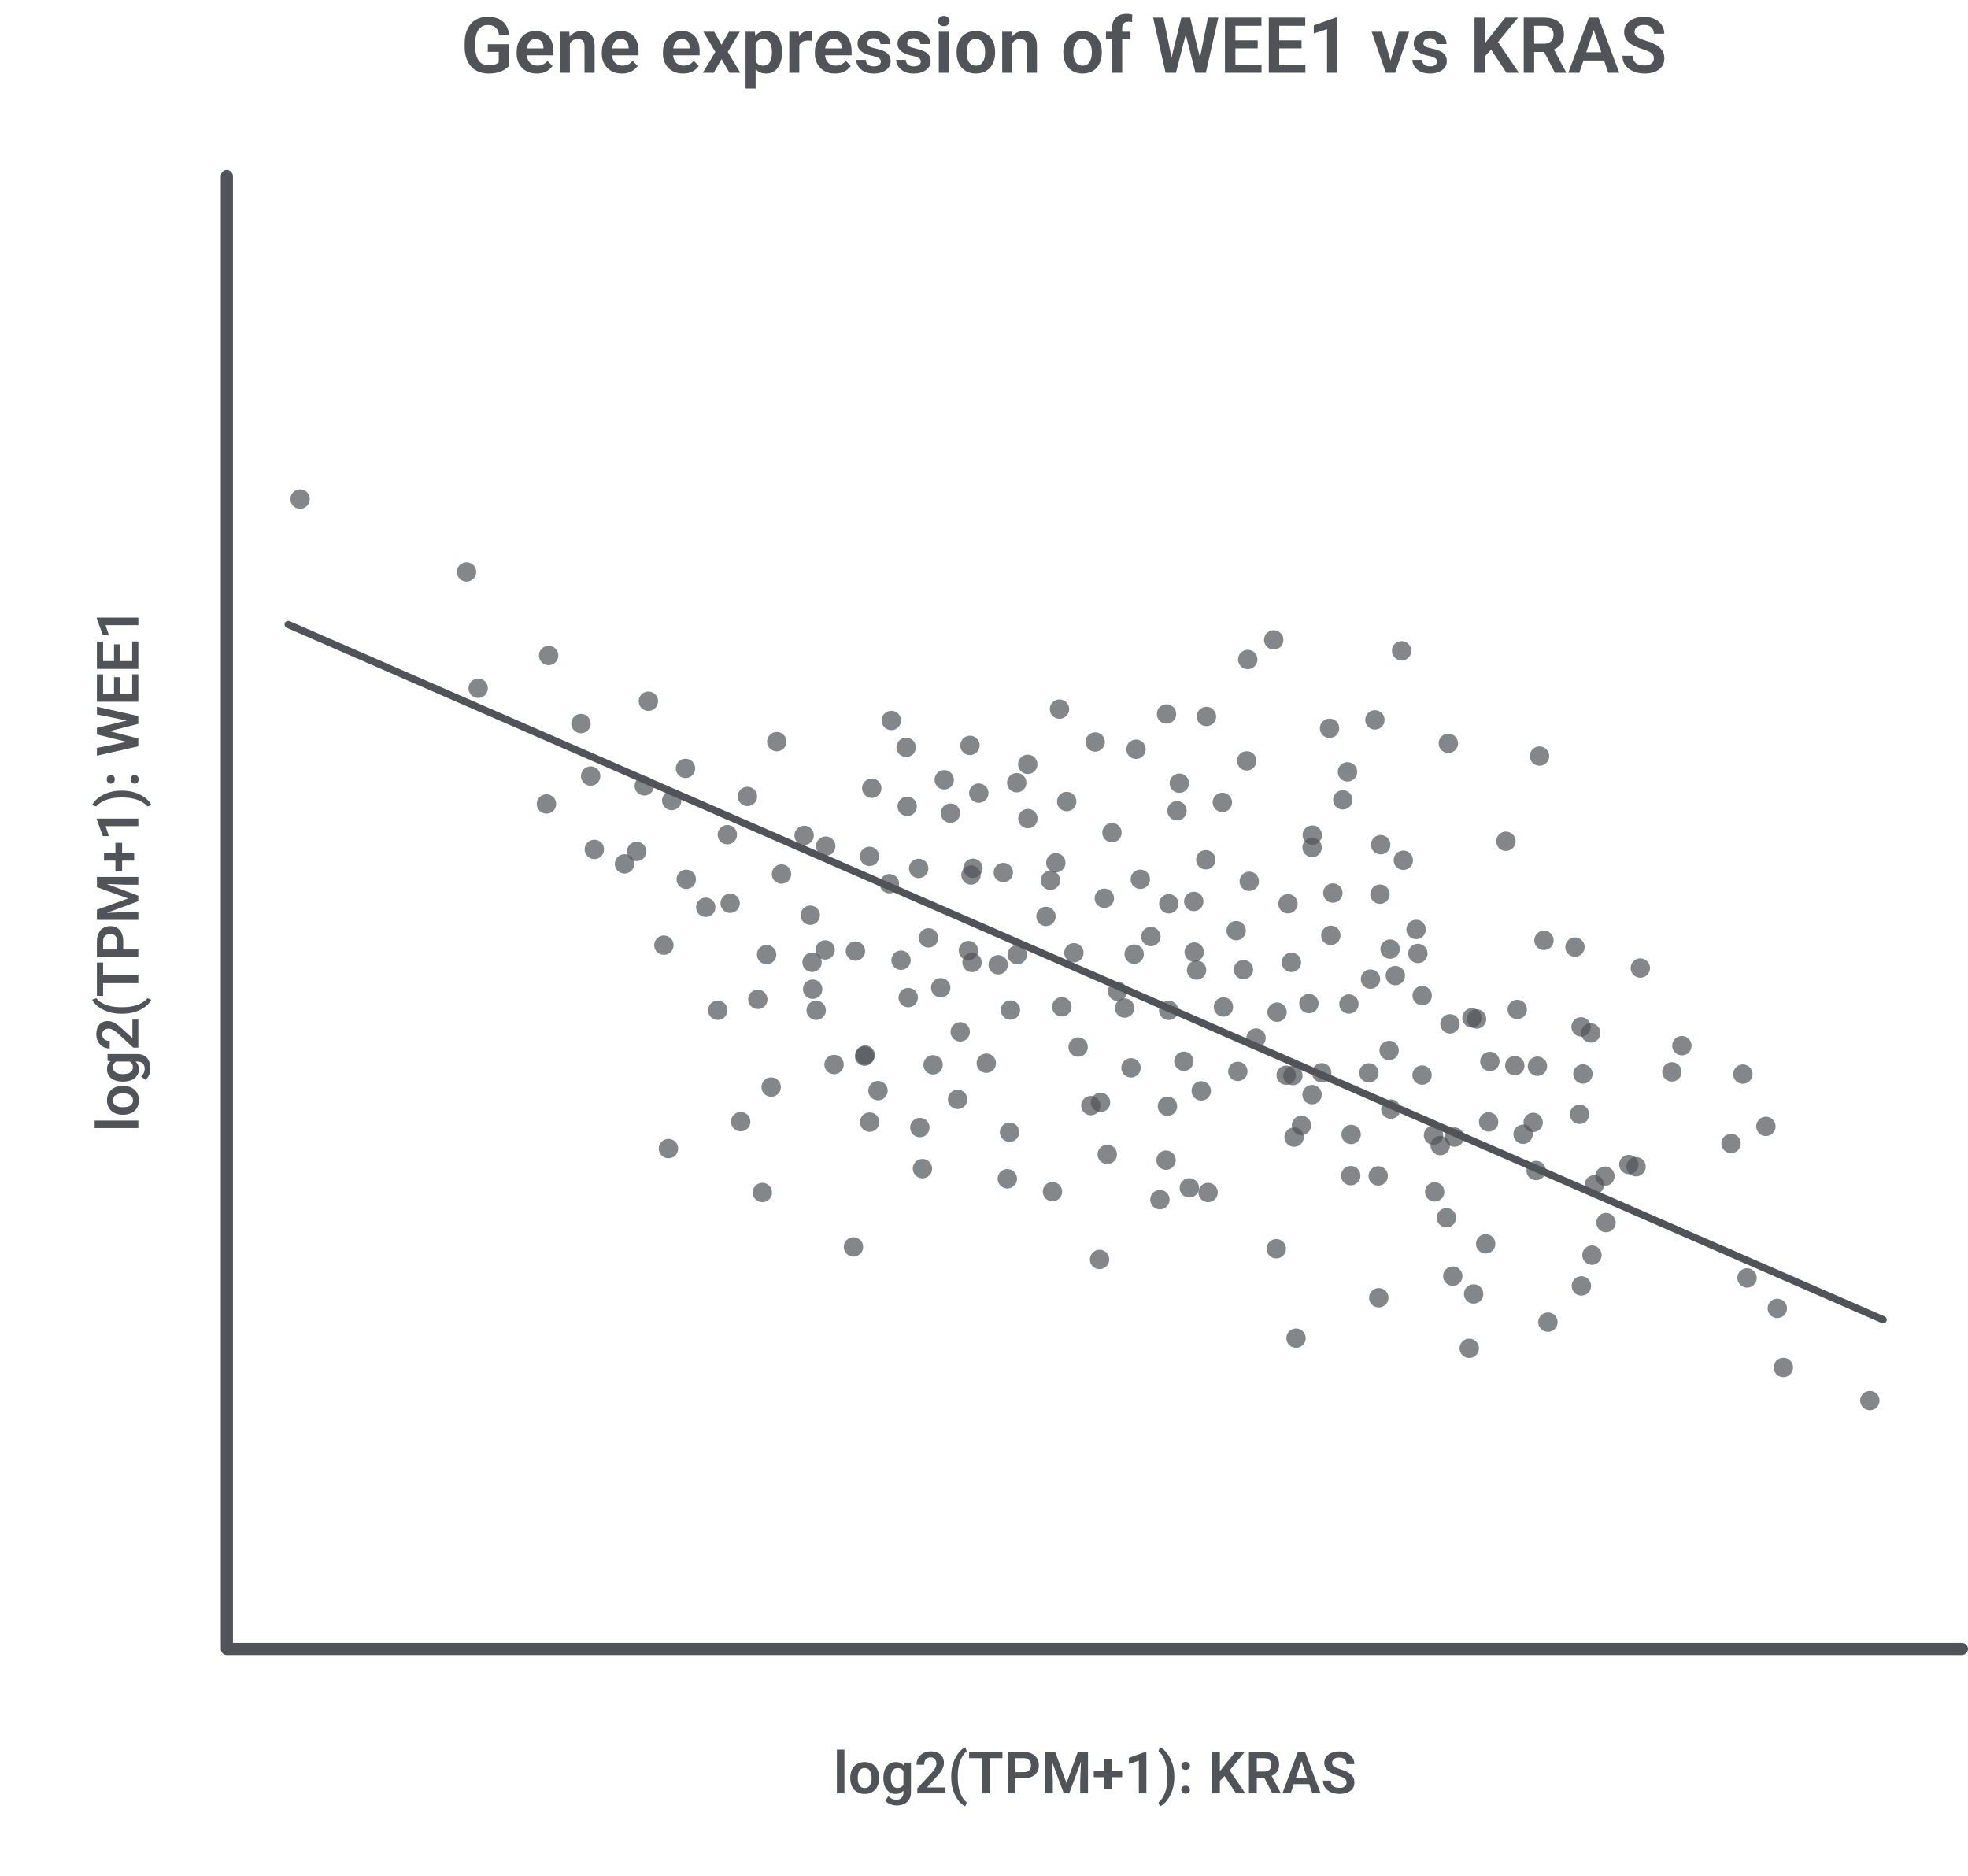 <svg width="811" height="773" viewBox="0 0 811 773" fill="none" xmlns="http://www.w3.org/2000/svg">
<rect x="91" y="70" width="5" height="611" rx="2.5" fill="#505459"/>
<rect x="811" y="677" width="5" height="720" rx="2.5" transform="rotate(90 811 677)" fill="#505459"/>
<path d="M39 461.746L57 461.746L57 464.852L39 464.852L39 461.746ZM50.789 459.344L50.543 459.344C49.613 459.344 48.758 459.211 47.977 458.945C47.188 458.68 46.504 458.293 45.926 457.785C45.348 457.277 44.898 456.656 44.578 455.922C44.25 455.187 44.086 454.352 44.086 453.414C44.086 452.461 44.25 451.617 44.578 450.883C44.898 450.141 45.348 449.516 45.926 449.008C46.504 448.5 47.188 448.113 47.977 447.848C48.758 447.582 49.613 447.449 50.543 447.449L50.789 447.449C51.711 447.449 52.566 447.582 53.355 447.848C54.137 448.113 54.82 448.5 55.406 449.008C55.984 449.516 56.434 450.137 56.754 450.871C57.074 451.605 57.234 452.445 57.234 453.391C57.234 454.328 57.074 455.168 56.754 455.91C56.434 456.652 55.984 457.277 55.406 457.785C54.82 458.293 54.137 458.68 53.355 458.945C52.566 459.211 51.711 459.344 50.789 459.344ZM50.543 456.25L50.789 456.25C51.344 456.25 51.863 456.195 52.348 456.086C52.832 455.977 53.258 455.809 53.625 455.582C53.992 455.355 54.281 455.062 54.492 454.703C54.695 454.336 54.797 453.898 54.797 453.391C54.797 452.891 54.695 452.461 54.492 452.102C54.281 451.742 53.992 451.449 53.625 451.223C53.258 450.988 52.832 450.816 52.348 450.707C51.863 450.598 51.344 450.543 50.789 450.543L50.543 450.543C49.996 450.543 49.484 450.598 49.008 450.707C48.523 450.816 48.098 450.988 47.73 451.223C47.355 451.449 47.062 451.746 46.852 452.113C46.633 452.473 46.523 452.906 46.523 453.414C46.523 453.914 46.633 454.344 46.852 454.703C47.062 455.062 47.355 455.355 47.73 455.582C48.098 455.809 48.523 455.977 49.008 456.086C49.484 456.195 49.996 456.25 50.543 456.25ZM44.32 437.137L44.32 434.324L56.613 434.324C57.762 434.324 58.734 434.574 59.531 435.074C60.336 435.566 60.945 436.258 61.359 437.148C61.781 438.039 61.992 439.074 61.992 440.254C61.992 440.762 61.922 441.312 61.781 441.906C61.641 442.492 61.418 443.059 61.113 443.605C60.816 444.145 60.43 444.594 59.953 444.953L58.125 443.559C58.617 443.137 58.988 442.66 59.238 442.129C59.496 441.598 59.625 441.023 59.625 440.406C59.625 439.781 59.508 439.25 59.273 438.812C59.047 438.367 58.711 438.027 58.266 437.793C57.828 437.551 57.289 437.43 56.648 437.43L47.215 437.43L44.32 437.137ZM50.812 445.703L50.566 445.703C49.598 445.703 48.719 445.586 47.93 445.352C47.133 445.117 46.449 444.781 45.879 444.344C45.309 443.898 44.867 443.363 44.555 442.738C44.242 442.105 44.086 441.395 44.086 440.605C44.086 439.77 44.238 439.066 44.543 438.496C44.848 437.918 45.281 437.441 45.844 437.066C46.406 436.684 47.074 436.387 47.848 436.176C48.613 435.957 49.457 435.789 50.379 435.672L51.047 435.672C51.945 435.781 52.77 435.957 53.52 436.199C54.27 436.434 54.926 436.746 55.488 437.137C56.043 437.527 56.473 438.012 56.777 438.59C57.082 439.168 57.234 439.848 57.234 440.629C57.234 441.41 57.074 442.113 56.754 442.738C56.434 443.363 55.984 443.898 55.406 444.344C54.828 444.781 54.148 445.117 53.367 445.352C52.586 445.586 51.734 445.703 50.812 445.703ZM50.566 442.609L50.812 442.609C51.359 442.609 51.871 442.555 52.348 442.445C52.824 442.336 53.246 442.168 53.613 441.941C53.973 441.715 54.254 441.43 54.457 441.086C54.66 440.742 54.762 440.332 54.762 439.855C54.762 439.215 54.629 438.691 54.363 438.285C54.09 437.871 53.719 437.559 53.25 437.348C52.773 437.129 52.238 436.988 51.645 436.926L49.805 436.926C49.336 436.965 48.902 437.051 48.504 437.184C48.105 437.309 47.762 437.484 47.473 437.711C47.184 437.937 46.957 438.227 46.793 438.578C46.629 438.93 46.547 439.348 46.547 439.832C46.547 440.301 46.652 440.711 46.863 441.062C47.066 441.414 47.352 441.703 47.719 441.93C48.086 442.156 48.512 442.328 48.996 442.445C49.48 442.555 50.004 442.609 50.566 442.609ZM54.562 420.145L57 420.145L57 431.699L54.914 431.699L48.926 426.156C48.27 425.578 47.699 425.121 47.215 424.785C46.73 424.449 46.293 424.211 45.902 424.07C45.504 423.922 45.125 423.848 44.766 423.848C44.242 423.848 43.785 423.941 43.395 424.129C42.996 424.316 42.688 424.59 42.469 424.949C42.25 425.301 42.141 425.734 42.141 426.25C42.141 426.82 42.273 427.309 42.539 427.715C42.797 428.113 43.156 428.418 43.617 428.629C44.078 428.832 44.605 428.934 45.199 428.934L45.199 432.039C44.191 432.039 43.273 431.805 42.445 431.336C41.609 430.867 40.941 430.195 40.441 429.32C39.941 428.445 39.691 427.406 39.691 426.203C39.691 425.031 39.887 424.039 40.277 423.227C40.66 422.414 41.207 421.797 41.918 421.375C42.629 420.953 43.477 420.742 44.461 420.742C45.008 420.742 45.547 420.832 46.078 421.012C46.609 421.191 47.137 421.445 47.66 421.773C48.176 422.094 48.699 422.477 49.23 422.922C49.762 423.367 50.305 423.863 50.859 424.41L54.562 427.738L54.562 420.145ZM50.285 417.73L50.062 417.73C48.406 417.73 46.902 417.555 45.551 417.203C44.191 416.844 43 416.375 41.977 415.797C40.953 415.219 40.105 414.594 39.434 413.922C38.754 413.242 38.266 412.582 37.969 411.941L39.668 411.332C40.004 411.777 40.465 412.223 41.051 412.668C41.629 413.105 42.344 413.504 43.195 413.863C44.047 414.223 45.039 414.512 46.172 414.73C47.305 414.941 48.594 415.047 50.039 415.047L50.309 415.047C51.754 415.047 53.047 414.941 54.188 414.73C55.32 414.512 56.312 414.223 57.164 413.863C58.016 413.504 58.738 413.105 59.332 412.668C59.926 412.223 60.395 411.777 60.738 411.332L62.391 411.941C62.086 412.582 61.598 413.242 60.926 413.922C60.254 414.594 59.406 415.219 58.383 415.797C57.359 416.375 56.172 416.844 54.82 417.203C53.461 417.555 51.949 417.73 50.285 417.73ZM39.938 401.922L57 401.922L57 405.133L39.938 405.133L39.938 401.922ZM39.938 396.625L42.48 396.625L42.48 410.371L39.938 410.371L39.938 396.625ZM50.777 387.918L50.777 392.312L48.246 392.312L48.246 387.918C48.246 387.199 48.129 386.617 47.895 386.172C47.652 385.719 47.324 385.387 46.91 385.176C46.488 384.965 46.008 384.859 45.469 384.859C44.945 384.859 44.457 384.965 44.004 385.176C43.551 385.387 43.184 385.719 42.902 386.172C42.621 386.617 42.48 387.199 42.48 387.918L42.48 391.258L57 391.258L57 394.48L39.938 394.48L39.938 387.918C39.938 386.59 40.176 385.457 40.652 384.52C41.121 383.574 41.773 382.855 42.609 382.363C43.438 381.863 44.383 381.613 45.445 381.613C46.547 381.613 47.496 381.863 48.293 382.363C49.09 382.855 49.703 383.574 50.133 384.52C50.562 385.457 50.777 386.59 50.777 387.918ZM39.938 377.676L39.938 374.887L52.781 370.223L39.938 365.57L39.938 362.77L57 369.109L57 371.348L39.938 377.676ZM39.938 379.082L39.938 376.352L51.738 375.859L57 375.859L57 379.082L39.938 379.082ZM39.938 364.105L39.938 361.363L57 361.363L57 364.586L51.738 364.586L39.938 364.105ZM47.566 347.301L50.32 347.301L50.32 358.996L47.566 358.996L47.566 347.301ZM42.867 351.66L55.289 351.66L55.289 354.625L42.867 354.625L42.867 351.66ZM39.891 337.316L57 337.316L57 340.422L43.512 340.422L44.871 344.535L42.363 344.535L39.891 337.668L39.891 337.316ZM50.062 325.797L50.285 325.797C51.91 325.797 53.398 325.98 54.75 326.348C56.102 326.707 57.293 327.184 58.324 327.777C59.355 328.363 60.215 329.004 60.902 329.699C61.59 330.387 62.086 331.062 62.391 331.727L60.738 332.336C60.402 331.891 59.941 331.449 59.355 331.012C58.77 330.574 58.047 330.176 57.188 329.816C56.328 329.449 55.328 329.16 54.188 328.949C53.047 328.73 51.754 328.621 50.309 328.621L50.039 328.621C48.594 328.621 47.301 328.734 46.16 328.961C45.02 329.18 44.023 329.473 43.172 329.84C42.312 330.207 41.59 330.609 41.004 331.047C40.41 331.484 39.949 331.914 39.621 332.336L37.969 331.727C38.266 331.062 38.762 330.387 39.457 329.699C40.145 329.004 41.008 328.363 42.047 327.777C43.078 327.184 44.27 326.707 45.621 326.348C46.965 325.98 48.445 325.797 50.062 325.797ZM55.488 322.926C55.02 322.926 54.625 322.766 54.305 322.445C53.984 322.125 53.824 321.691 53.824 321.145C53.824 320.598 53.984 320.164 54.305 319.844C54.625 319.523 55.02 319.363 55.488 319.363C55.949 319.363 56.34 319.523 56.66 319.844C56.973 320.164 57.129 320.598 57.129 321.145C57.129 321.691 56.973 322.125 56.66 322.445C56.34 322.766 55.949 322.926 55.488 322.926ZM45.656 322.914C45.188 322.914 44.793 322.754 44.473 322.434C44.152 322.113 43.992 321.68 43.992 321.133C43.992 320.586 44.152 320.152 44.473 319.832C44.793 319.512 45.188 319.352 45.656 319.352C46.117 319.352 46.508 319.512 46.828 319.832C47.141 320.152 47.297 320.586 47.297 321.133C47.297 321.68 47.141 322.113 46.828 322.434C46.508 322.754 46.117 322.914 45.656 322.914ZM53.73 306.051L39.938 302.652L39.938 300.812L42.844 300.695L57 304.328L57 306.273L53.73 306.051ZM39.938 308.195L53.684 305.406L57 305.406L57 307.527L39.938 311.395L39.938 308.195ZM53.625 297.168L39.938 294.426L39.938 291.215L57 295.082L57 297.203L53.625 297.168ZM39.938 299.934L53.777 296.535L57 296.336L57 298.281L42.832 301.902L39.938 301.762L39.938 299.934ZM54.469 277.867L57 277.867L57 286.937L54.469 286.937L54.469 277.867ZM39.938 285.953L57 285.953L57 289.176L39.938 289.176L39.938 285.953ZM46.98 279.051L49.453 279.051L49.453 286.937L46.98 286.937L46.98 279.051ZM39.938 277.902L42.48 277.902L42.48 286.937L39.938 286.937L39.938 277.902ZM54.469 264.32L57 264.32L57 273.391L54.469 273.391L54.469 264.32ZM39.938 272.406L57 272.406L57 275.629L39.938 275.629L39.938 272.406ZM46.98 265.504L49.453 265.504L49.453 273.391L46.98 273.391L46.98 265.504ZM39.938 264.355L42.48 264.355L42.48 273.391L39.938 273.391L39.938 264.355ZM39.891 254.512L57 254.512L57 257.617L43.512 257.617L44.871 261.73L42.363 261.73L39.891 254.863L39.891 254.512Z" fill="#505459"/>
<path d="M347.98 721V739H344.875V721H347.98ZM350.383 732.789V732.543C350.383 731.613 350.516 730.758 350.781 729.977C351.047 729.188 351.434 728.504 351.941 727.926C352.449 727.348 353.07 726.898 353.805 726.578C354.539 726.25 355.375 726.086 356.312 726.086C357.266 726.086 358.109 726.25 358.844 726.578C359.586 726.898 360.211 727.348 360.719 727.926C361.227 728.504 361.613 729.188 361.879 729.977C362.145 730.758 362.277 731.613 362.277 732.543V732.789C362.277 733.711 362.145 734.566 361.879 735.355C361.613 736.137 361.227 736.82 360.719 737.406C360.211 737.984 359.59 738.434 358.855 738.754C358.121 739.074 357.281 739.234 356.336 739.234C355.398 739.234 354.559 739.074 353.816 738.754C353.074 738.434 352.449 737.984 351.941 737.406C351.434 736.82 351.047 736.137 350.781 735.355C350.516 734.566 350.383 733.711 350.383 732.789ZM353.477 732.543V732.789C353.477 733.344 353.531 733.863 353.641 734.348C353.75 734.832 353.918 735.258 354.145 735.625C354.371 735.992 354.664 736.281 355.023 736.492C355.391 736.695 355.828 736.797 356.336 736.797C356.836 736.797 357.266 736.695 357.625 736.492C357.984 736.281 358.277 735.992 358.504 735.625C358.738 735.258 358.91 734.832 359.02 734.348C359.129 733.863 359.184 733.344 359.184 732.789V732.543C359.184 731.996 359.129 731.484 359.02 731.008C358.91 730.523 358.738 730.098 358.504 729.73C358.277 729.355 357.98 729.062 357.613 728.852C357.254 728.633 356.82 728.523 356.312 728.523C355.812 728.523 355.383 728.633 355.023 728.852C354.664 729.062 354.371 729.355 354.145 729.73C353.918 730.098 353.75 730.523 353.641 731.008C353.531 731.484 353.477 731.996 353.477 732.543ZM372.59 726.32H375.402V738.613C375.402 739.762 375.152 740.734 374.652 741.531C374.16 742.336 373.469 742.945 372.578 743.359C371.688 743.781 370.652 743.992 369.473 743.992C368.965 743.992 368.414 743.922 367.82 743.781C367.234 743.641 366.668 743.418 366.121 743.113C365.582 742.816 365.133 742.43 364.773 741.953L366.168 740.125C366.59 740.617 367.066 740.988 367.598 741.238C368.129 741.496 368.703 741.625 369.32 741.625C369.945 741.625 370.477 741.508 370.914 741.273C371.359 741.047 371.699 740.711 371.934 740.266C372.176 739.828 372.297 739.289 372.297 738.648V729.215L372.59 726.32ZM364.023 732.812V732.566C364.023 731.598 364.141 730.719 364.375 729.93C364.609 729.133 364.945 728.449 365.383 727.879C365.828 727.309 366.363 726.867 366.988 726.555C367.621 726.242 368.332 726.086 369.121 726.086C369.957 726.086 370.66 726.238 371.23 726.543C371.809 726.848 372.285 727.281 372.66 727.844C373.043 728.406 373.34 729.074 373.551 729.848C373.77 730.613 373.938 731.457 374.055 732.379V733.047C373.945 733.945 373.77 734.77 373.527 735.52C373.293 736.27 372.98 736.926 372.59 737.488C372.199 738.043 371.715 738.473 371.137 738.777C370.559 739.082 369.879 739.234 369.098 739.234C368.316 739.234 367.613 739.074 366.988 738.754C366.363 738.434 365.828 737.984 365.383 737.406C364.945 736.828 364.609 736.148 364.375 735.367C364.141 734.586 364.023 733.734 364.023 732.812ZM367.117 732.566V732.812C367.117 733.359 367.172 733.871 367.281 734.348C367.391 734.824 367.559 735.246 367.785 735.613C368.012 735.973 368.297 736.254 368.641 736.457C368.984 736.66 369.395 736.762 369.871 736.762C370.512 736.762 371.035 736.629 371.441 736.363C371.855 736.09 372.168 735.719 372.379 735.25C372.598 734.773 372.738 734.238 372.801 733.645V731.805C372.762 731.336 372.676 730.902 372.543 730.504C372.418 730.105 372.242 729.762 372.016 729.473C371.789 729.184 371.5 728.957 371.148 728.793C370.797 728.629 370.379 728.547 369.895 728.547C369.426 728.547 369.016 728.652 368.664 728.863C368.312 729.066 368.023 729.352 367.797 729.719C367.57 730.086 367.398 730.512 367.281 730.996C367.172 731.48 367.117 732.004 367.117 732.566ZM389.582 736.562V739H378.027V736.914L383.57 730.926C384.148 730.27 384.605 729.699 384.941 729.215C385.277 728.73 385.516 728.293 385.656 727.902C385.805 727.504 385.879 727.125 385.879 726.766C385.879 726.242 385.785 725.785 385.598 725.395C385.41 724.996 385.137 724.688 384.777 724.469C384.426 724.25 383.992 724.141 383.477 724.141C382.906 724.141 382.418 724.273 382.012 724.539C381.613 724.797 381.309 725.156 381.098 725.617C380.895 726.078 380.793 726.605 380.793 727.199H377.688C377.688 726.191 377.922 725.273 378.391 724.445C378.859 723.609 379.531 722.941 380.406 722.441C381.281 721.941 382.32 721.691 383.523 721.691C384.695 721.691 385.688 721.887 386.5 722.277C387.312 722.66 387.93 723.207 388.352 723.918C388.773 724.629 388.984 725.477 388.984 726.461C388.984 727.008 388.895 727.547 388.715 728.078C388.535 728.609 388.281 729.137 387.953 729.66C387.633 730.176 387.25 730.699 386.805 731.23C386.359 731.762 385.863 732.305 385.316 732.859L381.988 736.562H389.582ZM391.996 732.285V732.062C391.996 730.406 392.172 728.902 392.523 727.551C392.883 726.191 393.352 725 393.93 723.977C394.508 722.953 395.133 722.105 395.805 721.434C396.484 720.754 397.145 720.266 397.785 719.969L398.395 721.668C397.949 722.004 397.504 722.465 397.059 723.051C396.621 723.629 396.223 724.344 395.863 725.195C395.504 726.047 395.215 727.039 394.996 728.172C394.785 729.305 394.68 730.594 394.68 732.039V732.309C394.68 733.754 394.785 735.047 394.996 736.188C395.215 737.32 395.504 738.312 395.863 739.164C396.223 740.016 396.621 740.738 397.059 741.332C397.504 741.926 397.949 742.395 398.395 742.738L397.785 744.391C397.145 744.086 396.484 743.598 395.805 742.926C395.133 742.254 394.508 741.406 393.93 740.383C393.352 739.359 392.883 738.172 392.523 736.82C392.172 735.461 391.996 733.949 391.996 732.285ZM407.805 721.938V739H404.594V721.938H407.805ZM413.102 721.938V724.48H399.355V721.938H413.102ZM421.809 732.777H417.414V730.246H421.809C422.527 730.246 423.109 730.129 423.555 729.895C424.008 729.652 424.34 729.324 424.551 728.91C424.762 728.488 424.867 728.008 424.867 727.469C424.867 726.945 424.762 726.457 424.551 726.004C424.34 725.551 424.008 725.184 423.555 724.902C423.109 724.621 422.527 724.48 421.809 724.48H418.469V739H415.246V721.938H421.809C423.137 721.938 424.27 722.176 425.207 722.652C426.152 723.121 426.871 723.773 427.363 724.609C427.863 725.438 428.113 726.383 428.113 727.445C428.113 728.547 427.863 729.496 427.363 730.293C426.871 731.09 426.152 731.703 425.207 732.133C424.27 732.562 423.137 732.777 421.809 732.777ZM432.051 721.938H434.84L439.504 734.781L444.156 721.938H446.957L440.617 739H438.379L432.051 721.938ZM430.645 721.938H433.375L433.867 733.738V739H430.645V721.938ZM445.621 721.938H448.363V739H445.141V733.738L445.621 721.938ZM462.426 729.566V732.32H450.73V729.566H462.426ZM458.066 724.867V737.289H455.102V724.867H458.066ZM472.41 721.891V739H469.305V725.512L465.191 726.871V724.363L472.059 721.891H472.41ZM483.93 732.062V732.285C483.93 733.91 483.746 735.398 483.379 736.75C483.02 738.102 482.543 739.293 481.949 740.324C481.363 741.355 480.723 742.215 480.027 742.902C479.34 743.59 478.664 744.086 478 744.391L477.391 742.738C477.836 742.402 478.277 741.941 478.715 741.355C479.152 740.77 479.551 740.047 479.91 739.188C480.277 738.328 480.566 737.328 480.777 736.188C480.996 735.047 481.105 733.754 481.105 732.309V732.039C481.105 730.594 480.992 729.301 480.766 728.16C480.547 727.02 480.254 726.023 479.887 725.172C479.52 724.312 479.117 723.59 478.68 723.004C478.242 722.41 477.812 721.949 477.391 721.621L478 719.969C478.664 720.266 479.34 720.762 480.027 721.457C480.723 722.145 481.363 723.008 481.949 724.047C482.543 725.078 483.02 726.27 483.379 727.621C483.746 728.965 483.93 730.445 483.93 732.062ZM486.801 737.488C486.801 737.02 486.961 736.625 487.281 736.305C487.602 735.984 488.035 735.824 488.582 735.824C489.129 735.824 489.562 735.984 489.883 736.305C490.203 736.625 490.363 737.02 490.363 737.488C490.363 737.949 490.203 738.34 489.883 738.66C489.562 738.973 489.129 739.129 488.582 739.129C488.035 739.129 487.602 738.973 487.281 738.66C486.961 738.34 486.801 737.949 486.801 737.488ZM486.812 727.656C486.812 727.188 486.973 726.793 487.293 726.473C487.613 726.152 488.047 725.992 488.594 725.992C489.141 725.992 489.574 726.152 489.895 726.473C490.215 726.793 490.375 727.188 490.375 727.656C490.375 728.117 490.215 728.508 489.895 728.828C489.574 729.141 489.141 729.297 488.594 729.297C488.047 729.297 487.613 729.141 487.293 728.828C486.973 728.508 486.812 728.117 486.812 727.656ZM502.703 721.938V739H499.48V721.938H502.703ZM512.945 721.938L506.102 730.258L502.188 734.441L501.613 731.312L504.332 727.785L508.996 721.938H512.945ZM509.359 739L504.051 731.008L506.359 728.922L513.191 739H509.359ZM514.691 721.938H520.891C522.188 721.938 523.301 722.133 524.23 722.523C525.16 722.914 525.875 723.492 526.375 724.258C526.875 725.023 527.125 725.965 527.125 727.082C527.125 727.965 526.969 728.73 526.656 729.379C526.344 730.027 525.902 730.57 525.332 731.008C524.77 731.445 524.105 731.789 523.34 732.039L522.332 732.555H516.859L516.836 730.012H520.926C521.59 730.012 522.141 729.895 522.578 729.66C523.016 729.426 523.344 729.102 523.562 728.688C523.789 728.273 523.902 727.801 523.902 727.27C523.902 726.699 523.793 726.207 523.574 725.793C523.355 725.371 523.023 725.047 522.578 724.82C522.133 724.594 521.57 724.48 520.891 724.48H517.914V739H514.691V721.938ZM524.324 739L520.375 731.359L523.785 731.348L527.781 738.836V739H524.324ZM536.734 724.527L531.871 739H528.461L534.836 721.938H537.016L536.734 724.527ZM540.801 739L535.914 724.527L535.621 721.938H537.812L544.223 739H540.801ZM540.578 732.66V735.203H531.426V732.66H540.578ZM554.91 734.57C554.91 734.242 554.859 733.949 554.758 733.691C554.664 733.426 554.488 733.188 554.23 732.977C553.98 732.758 553.625 732.547 553.164 732.344C552.711 732.133 552.125 731.914 551.406 731.688C550.609 731.438 549.867 731.156 549.18 730.844C548.492 730.531 547.887 730.168 547.363 729.754C546.848 729.34 546.445 728.863 546.156 728.324C545.867 727.777 545.723 727.145 545.723 726.426C545.723 725.723 545.871 725.082 546.168 724.504C546.473 723.926 546.902 723.43 547.457 723.016C548.012 722.594 548.664 722.27 549.414 722.043C550.172 721.816 551.008 721.703 551.922 721.703C553.188 721.703 554.281 721.934 555.203 722.395C556.133 722.855 556.852 723.48 557.359 724.27C557.867 725.059 558.121 725.945 558.121 726.93H554.91C554.91 726.398 554.797 725.93 554.57 725.523C554.352 725.117 554.016 724.797 553.562 724.562C553.117 724.328 552.555 724.211 551.875 724.211C551.219 724.211 550.672 724.309 550.234 724.504C549.805 724.699 549.48 724.965 549.262 725.301C549.051 725.637 548.945 726.012 548.945 726.426C548.945 726.738 549.02 727.02 549.168 727.27C549.316 727.512 549.539 727.742 549.836 727.961C550.133 728.172 550.5 728.371 550.938 728.559C551.383 728.738 551.898 728.918 552.484 729.098C553.422 729.379 554.242 729.691 554.945 730.035C555.656 730.379 556.246 730.77 556.715 731.207C557.191 731.645 557.547 732.137 557.781 732.684C558.023 733.23 558.145 733.852 558.145 734.547C558.145 735.281 558 735.938 557.711 736.516C557.422 737.094 557.008 737.586 556.469 737.992C555.93 738.398 555.281 738.707 554.523 738.918C553.773 739.129 552.934 739.234 552.004 739.234C551.176 739.234 550.355 739.125 549.543 738.906C548.738 738.68 548.008 738.344 547.352 737.898C546.695 737.445 546.172 736.875 545.781 736.188C545.391 735.492 545.195 734.68 545.195 733.75H548.43C548.43 734.289 548.516 734.75 548.688 735.133C548.867 735.508 549.117 735.816 549.438 736.059C549.766 736.293 550.148 736.465 550.586 736.574C551.023 736.684 551.496 736.738 552.004 736.738C552.66 736.738 553.199 736.648 553.621 736.469C554.051 736.281 554.371 736.023 554.582 735.695C554.801 735.367 554.91 734.992 554.91 734.57Z" fill="#505459"/>
<path d="M209.828 18.234V27.094C209.495 27.521 208.969 27.984 208.25 28.484C207.542 28.984 206.615 29.417 205.469 29.781C204.323 30.135 202.917 30.312 201.25 30.312C199.802 30.312 198.479 30.073 197.281 29.594C196.083 29.104 195.052 28.391 194.188 27.453C193.323 26.516 192.656 25.37 192.188 24.016C191.719 22.662 191.484 21.115 191.484 19.375V17.875C191.484 16.135 191.703 14.588 192.141 13.234C192.589 11.88 193.224 10.734 194.047 9.797C194.88 8.859 195.875 8.146 197.031 7.656C198.198 7.167 199.5 6.922 200.938 6.922C202.865 6.922 204.448 7.24 205.688 7.875C206.938 8.51 207.896 9.385 208.562 10.5C209.229 11.604 209.646 12.875 209.812 14.312H205.625C205.51 13.521 205.281 12.828 204.938 12.234C204.594 11.63 204.104 11.162 203.469 10.828C202.844 10.484 202.031 10.312 201.031 10.312C200.188 10.312 199.443 10.479 198.797 10.812C198.151 11.146 197.609 11.63 197.172 12.266C196.734 12.901 196.401 13.688 196.172 14.625C195.953 15.562 195.844 16.635 195.844 17.844V19.375C195.844 20.594 195.969 21.677 196.219 22.625C196.469 23.562 196.828 24.354 197.297 25C197.776 25.635 198.365 26.12 199.062 26.453C199.771 26.776 200.573 26.938 201.469 26.938C202.281 26.938 202.953 26.87 203.484 26.734C204.026 26.588 204.458 26.417 204.781 26.219C205.104 26.021 205.354 25.828 205.531 25.641V21.375H201.016V18.234H209.828ZM221.172 30.312C219.891 30.312 218.74 30.104 217.719 29.688C216.698 29.271 215.828 28.693 215.109 27.953C214.401 27.203 213.854 26.333 213.469 25.344C213.094 24.344 212.906 23.271 212.906 22.125V21.5C212.906 20.198 213.094 19.016 213.469 17.953C213.844 16.88 214.375 15.958 215.062 15.188C215.75 14.417 216.573 13.823 217.531 13.406C218.49 12.99 219.547 12.781 220.703 12.781C221.901 12.781 222.958 12.984 223.875 13.391C224.792 13.787 225.557 14.349 226.172 15.078C226.786 15.807 227.25 16.682 227.562 17.703C227.875 18.713 228.031 19.833 228.031 21.062V22.797L214.781 22.797V19.953L223.969 19.953V19.641C223.948 18.984 223.823 18.385 223.594 17.844C223.365 17.292 223.01 16.854 222.531 16.531C222.052 16.198 221.432 16.031 220.672 16.031C220.057 16.031 219.521 16.167 219.062 16.438C218.615 16.698 218.24 17.073 217.938 17.562C217.646 18.042 217.427 18.615 217.281 19.281C217.135 19.948 217.062 20.688 217.062 21.5V22.125C217.062 22.833 217.156 23.49 217.344 24.094C217.542 24.698 217.828 25.224 218.203 25.672C218.589 26.109 219.047 26.453 219.578 26.703C220.12 26.943 220.734 27.062 221.422 27.062C222.286 27.062 223.068 26.896 223.766 26.562C224.474 26.219 225.089 25.713 225.609 25.047L227.688 27.203C227.333 27.724 226.854 28.224 226.25 28.703C225.656 29.182 224.938 29.573 224.094 29.875C223.25 30.167 222.276 30.312 221.172 30.312ZM234.844 16.703V30H230.719V13.094H234.594L234.844 16.703ZM234.188 20.938H232.969C232.979 19.708 233.146 18.594 233.469 17.594C233.792 16.594 234.245 15.734 234.828 15.016C235.422 14.297 236.125 13.745 236.938 13.359C237.75 12.974 238.656 12.781 239.656 12.781C240.469 12.781 241.203 12.896 241.859 13.125C242.516 13.354 243.078 13.719 243.547 14.219C244.026 14.719 244.391 15.375 244.641 16.188C244.901 16.99 245.031 17.979 245.031 19.156V30L240.875 30V19.125C240.875 18.354 240.76 17.745 240.531 17.297C240.312 16.849 239.99 16.531 239.562 16.344C239.146 16.156 238.63 16.062 238.016 16.062C237.38 16.062 236.823 16.193 236.344 16.453C235.875 16.703 235.479 17.052 235.156 17.5C234.844 17.948 234.604 18.463 234.438 19.047C234.271 19.63 234.188 20.26 234.188 20.938ZM256.266 30.312C254.984 30.312 253.833 30.104 252.812 29.688C251.792 29.271 250.922 28.693 250.203 27.953C249.495 27.203 248.948 26.333 248.562 25.344C248.188 24.344 248 23.271 248 22.125V21.5C248 20.198 248.188 19.016 248.562 17.953C248.938 16.88 249.469 15.958 250.156 15.188C250.844 14.417 251.667 13.823 252.625 13.406C253.583 12.99 254.641 12.781 255.797 12.781C256.995 12.781 258.052 12.984 258.969 13.391C259.885 13.787 260.651 14.349 261.266 15.078C261.88 15.807 262.344 16.682 262.656 17.703C262.969 18.713 263.125 19.833 263.125 21.062V22.797H249.875V19.953H259.062V19.641C259.042 18.984 258.917 18.385 258.688 17.844C258.458 17.292 258.104 16.854 257.625 16.531C257.146 16.198 256.526 16.031 255.766 16.031C255.151 16.031 254.615 16.167 254.156 16.438C253.708 16.698 253.333 17.073 253.031 17.562C252.74 18.042 252.521 18.615 252.375 19.281C252.229 19.948 252.156 20.688 252.156 21.5V22.125C252.156 22.833 252.25 23.49 252.438 24.094C252.635 24.698 252.922 25.224 253.297 25.672C253.682 26.109 254.141 26.453 254.672 26.703C255.214 26.943 255.828 27.062 256.516 27.062C257.38 27.062 258.161 26.896 258.859 26.562C259.568 26.219 260.182 25.713 260.703 25.047L262.781 27.203C262.427 27.724 261.948 28.224 261.344 28.703C260.75 29.182 260.031 29.573 259.188 29.875C258.344 30.167 257.37 30.312 256.266 30.312ZM281.453 30.312C280.172 30.312 279.021 30.104 278 29.688C276.979 29.271 276.109 28.693 275.391 27.953C274.682 27.203 274.135 26.333 273.75 25.344C273.375 24.344 273.188 23.271 273.188 22.125V21.5C273.188 20.198 273.375 19.016 273.75 17.953C274.125 16.88 274.656 15.958 275.344 15.188C276.031 14.417 276.854 13.823 277.812 13.406C278.771 12.99 279.828 12.781 280.984 12.781C282.182 12.781 283.24 12.984 284.156 13.391C285.073 13.787 285.839 14.349 286.453 15.078C287.068 15.807 287.531 16.682 287.844 17.703C288.156 18.713 288.312 19.833 288.312 21.062V22.797H275.062V19.953H284.25V19.641C284.229 18.984 284.104 18.385 283.875 17.844C283.646 17.292 283.292 16.854 282.812 16.531C282.333 16.198 281.714 16.031 280.953 16.031C280.339 16.031 279.802 16.167 279.344 16.438C278.896 16.698 278.521 17.073 278.219 17.562C277.927 18.042 277.708 18.615 277.562 19.281C277.417 19.948 277.344 20.688 277.344 21.5V22.125C277.344 22.833 277.438 23.49 277.625 24.094C277.823 24.698 278.109 25.224 278.484 25.672C278.87 26.109 279.328 26.453 279.859 26.703C280.401 26.943 281.016 27.062 281.703 27.062C282.568 27.062 283.349 26.896 284.047 26.562C284.755 26.219 285.37 25.713 285.891 25.047L287.969 27.203C287.615 27.724 287.135 28.224 286.531 28.703C285.938 29.182 285.219 29.573 284.375 29.875C283.531 30.167 282.557 30.312 281.453 30.312ZM294.312 13.094L297.328 18.469L300.391 13.094H304.875L299.906 21.375L305.078 30H300.594L297.359 24.359L294.109 30H289.625L294.781 21.375L289.844 13.094L294.312 13.094ZM311.391 16.344V36.5H307.25V13.094H311.078L311.391 16.344ZM322.25 21.375V21.703C322.25 22.932 322.104 24.073 321.812 25.125C321.531 26.167 321.115 27.078 320.562 27.859C320.01 28.63 319.323 29.234 318.5 29.672C317.688 30.099 316.75 30.312 315.688 30.312C314.646 30.312 313.74 30.115 312.969 29.719C312.198 29.312 311.547 28.74 311.016 28C310.484 27.26 310.057 26.401 309.734 25.422C309.422 24.432 309.188 23.354 309.031 22.188V21.141C309.188 19.901 309.422 18.776 309.734 17.766C310.057 16.745 310.484 15.865 311.016 15.125C311.547 14.375 312.193 13.797 312.953 13.391C313.724 12.984 314.625 12.781 315.656 12.781C316.729 12.781 317.672 12.984 318.484 13.391C319.307 13.797 320 14.38 320.562 15.141C321.125 15.901 321.547 16.807 321.828 17.859C322.109 18.912 322.25 20.083 322.25 21.375ZM318.109 21.703V21.375C318.109 20.625 318.042 19.932 317.906 19.297C317.771 18.651 317.562 18.088 317.281 17.609C317 17.12 316.635 16.74 316.188 16.469C315.74 16.198 315.198 16.062 314.562 16.062C313.927 16.062 313.38 16.167 312.922 16.375C312.464 16.583 312.089 16.88 311.797 17.266C311.505 17.651 311.276 18.109 311.109 18.641C310.953 19.162 310.849 19.74 310.797 20.375V22.969C310.891 23.74 311.073 24.432 311.344 25.047C311.615 25.662 312.01 26.151 312.531 26.516C313.062 26.88 313.75 27.062 314.594 27.062C315.229 27.062 315.771 26.922 316.219 26.641C316.667 26.359 317.031 25.974 317.312 25.484C317.594 24.984 317.797 24.412 317.922 23.766C318.047 23.12 318.109 22.432 318.109 21.703ZM329.391 16.547V30H325.266V13.094L329.172 13.094L329.391 16.547ZM334.531 12.984L334.469 16.828C334.24 16.787 333.979 16.755 333.688 16.734C333.406 16.713 333.141 16.703 332.891 16.703C332.255 16.703 331.698 16.792 331.219 16.969C330.74 17.135 330.339 17.38 330.016 17.703C329.703 18.026 329.464 18.422 329.297 18.891C329.13 19.349 329.036 19.87 329.016 20.453L328.125 20.344C328.125 19.271 328.234 18.276 328.453 17.359C328.672 16.443 328.99 15.641 329.406 14.953C329.823 14.266 330.344 13.734 330.969 13.359C331.604 12.974 332.333 12.781 333.156 12.781C333.385 12.781 333.63 12.802 333.891 12.844C334.161 12.875 334.375 12.922 334.531 12.984ZM344.078 30.312C342.797 30.312 341.646 30.104 340.625 29.688C339.604 29.271 338.734 28.693 338.016 27.953C337.307 27.203 336.76 26.333 336.375 25.344C336 24.344 335.812 23.271 335.812 22.125V21.5C335.812 20.198 336 19.016 336.375 17.953C336.75 16.88 337.281 15.958 337.969 15.188C338.656 14.417 339.479 13.823 340.438 13.406C341.396 12.99 342.453 12.781 343.609 12.781C344.807 12.781 345.865 12.984 346.781 13.391C347.698 13.787 348.464 14.349 349.078 15.078C349.693 15.807 350.156 16.682 350.469 17.703C350.781 18.713 350.938 19.833 350.938 21.062V22.797H337.688V19.953H346.875V19.641C346.854 18.984 346.729 18.385 346.5 17.844C346.271 17.292 345.917 16.854 345.438 16.531C344.958 16.198 344.339 16.031 343.578 16.031C342.964 16.031 342.427 16.167 341.969 16.438C341.521 16.698 341.146 17.073 340.844 17.562C340.552 18.042 340.333 18.615 340.188 19.281C340.042 19.948 339.969 20.688 339.969 21.5V22.125C339.969 22.833 340.062 23.49 340.25 24.094C340.448 24.698 340.734 25.224 341.109 25.672C341.495 26.109 341.953 26.453 342.484 26.703C343.026 26.943 343.641 27.062 344.328 27.062C345.193 27.062 345.974 26.896 346.672 26.562C347.38 26.219 347.995 25.713 348.516 25.047L350.594 27.203C350.24 27.724 349.76 28.224 349.156 28.703C348.562 29.182 347.844 29.573 347 29.875C346.156 30.167 345.182 30.312 344.078 30.312ZM363 25.375C363 25.021 362.906 24.703 362.719 24.422C362.531 24.141 362.177 23.885 361.656 23.656C361.146 23.417 360.396 23.193 359.406 22.984C358.531 22.797 357.724 22.562 356.984 22.281C356.245 22 355.609 21.662 355.078 21.266C354.547 20.859 354.13 20.385 353.828 19.844C353.536 19.292 353.391 18.656 353.391 17.938C353.391 17.24 353.542 16.583 353.844 15.969C354.146 15.344 354.583 14.797 355.156 14.328C355.729 13.849 356.427 13.474 357.25 13.203C358.073 12.922 359 12.781 360.031 12.781C361.469 12.781 362.703 13.016 363.734 13.484C364.776 13.953 365.573 14.599 366.125 15.422C366.677 16.234 366.953 17.151 366.953 18.172H362.828C362.828 17.724 362.724 17.318 362.516 16.953C362.318 16.588 362.01 16.297 361.594 16.078C361.177 15.849 360.651 15.734 360.016 15.734C359.443 15.734 358.958 15.828 358.562 16.016C358.177 16.203 357.885 16.448 357.688 16.75C357.49 17.052 357.391 17.385 357.391 17.75C357.391 18.021 357.443 18.266 357.547 18.484C357.661 18.693 357.844 18.885 358.094 19.062C358.344 19.24 358.682 19.401 359.109 19.547C359.547 19.693 360.083 19.833 360.719 19.969C361.979 20.219 363.078 20.552 364.016 20.969C364.964 21.375 365.703 21.917 366.234 22.594C366.766 23.271 367.031 24.135 367.031 25.188C367.031 25.938 366.87 26.625 366.547 27.25C366.224 27.865 365.755 28.401 365.141 28.859C364.526 29.318 363.792 29.677 362.938 29.938C362.083 30.188 361.12 30.312 360.047 30.312C358.495 30.312 357.182 30.037 356.109 29.484C355.036 28.922 354.224 28.213 353.672 27.359C353.12 26.495 352.844 25.599 352.844 24.672L356.797 24.672C356.828 25.328 357.005 25.854 357.328 26.25C357.651 26.646 358.057 26.932 358.547 27.109C359.047 27.276 359.573 27.359 360.125 27.359C360.75 27.359 361.276 27.276 361.703 27.109C362.13 26.932 362.453 26.698 362.672 26.406C362.891 26.104 363 25.76 363 25.375ZM379.469 25.375C379.469 25.021 379.375 24.703 379.188 24.422C379 24.141 378.646 23.885 378.125 23.656C377.615 23.417 376.865 23.193 375.875 22.984C375 22.797 374.193 22.562 373.453 22.281C372.714 22 372.078 21.662 371.547 21.266C371.016 20.859 370.599 20.385 370.297 19.844C370.005 19.292 369.859 18.656 369.859 17.938C369.859 17.24 370.01 16.583 370.312 15.969C370.615 15.344 371.052 14.797 371.625 14.328C372.198 13.849 372.896 13.474 373.719 13.203C374.542 12.922 375.469 12.781 376.5 12.781C377.938 12.781 379.172 13.016 380.203 13.484C381.245 13.953 382.042 14.599 382.594 15.422C383.146 16.234 383.422 17.151 383.422 18.172H379.297C379.297 17.724 379.193 17.318 378.984 16.953C378.786 16.588 378.479 16.297 378.062 16.078C377.646 15.849 377.12 15.734 376.484 15.734C375.911 15.734 375.427 15.828 375.031 16.016C374.646 16.203 374.354 16.448 374.156 16.75C373.958 17.052 373.859 17.385 373.859 17.75C373.859 18.021 373.911 18.266 374.016 18.484C374.13 18.693 374.312 18.885 374.562 19.062C374.812 19.24 375.151 19.401 375.578 19.547C376.016 19.693 376.552 19.833 377.188 19.969C378.448 20.219 379.547 20.552 380.484 20.969C381.432 21.375 382.172 21.917 382.703 22.594C383.234 23.271 383.5 24.135 383.5 25.188C383.5 25.938 383.339 26.625 383.016 27.25C382.693 27.865 382.224 28.401 381.609 28.859C380.995 29.318 380.26 29.677 379.406 29.938C378.552 30.188 377.589 30.312 376.516 30.312C374.964 30.312 373.651 30.037 372.578 29.484C371.505 28.922 370.693 28.213 370.141 27.359C369.589 26.495 369.312 25.599 369.312 24.672H373.266C373.297 25.328 373.474 25.854 373.797 26.25C374.12 26.646 374.526 26.932 375.016 27.109C375.516 27.276 376.042 27.359 376.594 27.359C377.219 27.359 377.745 27.276 378.172 27.109C378.599 26.932 378.922 26.698 379.141 26.406C379.359 26.104 379.469 25.76 379.469 25.375ZM391.016 13.094V30H386.875V13.094H391.016ZM386.594 8.672C386.594 8.057 386.802 7.547 387.219 7.141C387.646 6.734 388.219 6.531 388.938 6.531C389.656 6.531 390.224 6.734 390.641 7.141C391.068 7.547 391.281 8.057 391.281 8.672C391.281 9.276 391.068 9.781 390.641 10.188C390.224 10.594 389.656 10.797 388.938 10.797C388.219 10.797 387.646 10.594 387.219 10.188C386.802 9.781 386.594 9.276 386.594 8.672ZM394.219 21.719V21.391C394.219 20.151 394.396 19.01 394.75 17.969C395.104 16.917 395.62 16.005 396.297 15.234C396.974 14.463 397.802 13.865 398.781 13.438C399.76 13 400.875 12.781 402.125 12.781C403.396 12.781 404.521 13 405.5 13.438C406.49 13.865 407.323 14.463 408 15.234C408.677 16.005 409.193 16.917 409.547 17.969C409.901 19.01 410.078 20.151 410.078 21.391V21.719C410.078 22.948 409.901 24.088 409.547 25.141C409.193 26.182 408.677 27.094 408 27.875C407.323 28.646 406.495 29.245 405.516 29.672C404.536 30.099 403.417 30.312 402.156 30.312C400.906 30.312 399.786 30.099 398.797 29.672C397.807 29.245 396.974 28.646 396.297 27.875C395.62 27.094 395.104 26.182 394.75 25.141C394.396 24.088 394.219 22.948 394.219 21.719ZM398.344 21.391V21.719C398.344 22.458 398.417 23.151 398.562 23.797C398.708 24.443 398.932 25.01 399.234 25.5C399.536 25.99 399.927 26.375 400.406 26.656C400.896 26.927 401.479 27.062 402.156 27.062C402.823 27.062 403.396 26.927 403.875 26.656C404.354 26.375 404.745 25.99 405.047 25.5C405.359 25.01 405.589 24.443 405.734 23.797C405.88 23.151 405.953 22.458 405.953 21.719V21.391C405.953 20.662 405.88 19.979 405.734 19.344C405.589 18.698 405.359 18.13 405.047 17.641C404.745 17.141 404.349 16.75 403.859 16.469C403.38 16.177 402.802 16.031 402.125 16.031C401.458 16.031 400.885 16.177 400.406 16.469C399.927 16.75 399.536 17.141 399.234 17.641C398.932 18.13 398.708 18.698 398.562 19.344C398.417 19.979 398.344 20.662 398.344 21.391ZM417.125 16.703V30H413V13.094L416.875 13.094L417.125 16.703ZM416.469 20.938H415.25C415.26 19.708 415.427 18.594 415.75 17.594C416.073 16.594 416.526 15.734 417.109 15.016C417.703 14.297 418.406 13.745 419.219 13.359C420.031 12.974 420.938 12.781 421.938 12.781C422.75 12.781 423.484 12.896 424.141 13.125C424.797 13.354 425.359 13.719 425.828 14.219C426.307 14.719 426.672 15.375 426.922 16.188C427.182 16.99 427.312 17.979 427.312 19.156V30H423.156V19.125C423.156 18.354 423.042 17.745 422.812 17.297C422.594 16.849 422.271 16.531 421.844 16.344C421.427 16.156 420.911 16.062 420.297 16.062C419.661 16.062 419.104 16.193 418.625 16.453C418.156 16.703 417.76 17.052 417.438 17.5C417.125 17.948 416.885 18.463 416.719 19.047C416.552 19.63 416.469 20.26 416.469 20.938ZM438.188 21.719V21.391C438.188 20.151 438.365 19.01 438.719 17.969C439.073 16.917 439.589 16.005 440.266 15.234C440.943 14.463 441.771 13.865 442.75 13.438C443.729 13 444.844 12.781 446.094 12.781C447.365 12.781 448.49 13 449.469 13.438C450.458 13.865 451.292 14.463 451.969 15.234C452.646 16.005 453.161 16.917 453.516 17.969C453.87 19.01 454.047 20.151 454.047 21.391V21.719C454.047 22.948 453.87 24.088 453.516 25.141C453.161 26.182 452.646 27.094 451.969 27.875C451.292 28.646 450.464 29.245 449.484 29.672C448.505 30.099 447.385 30.312 446.125 30.312C444.875 30.312 443.755 30.099 442.766 29.672C441.776 29.245 440.943 28.646 440.266 27.875C439.589 27.094 439.073 26.182 438.719 25.141C438.365 24.088 438.188 22.948 438.188 21.719ZM442.312 21.391V21.719C442.312 22.458 442.385 23.151 442.531 23.797C442.677 24.443 442.901 25.01 443.203 25.5C443.505 25.99 443.896 26.375 444.375 26.656C444.865 26.927 445.448 27.062 446.125 27.062C446.792 27.062 447.365 26.927 447.844 26.656C448.323 26.375 448.714 25.99 449.016 25.5C449.328 25.01 449.557 24.443 449.703 23.797C449.849 23.151 449.922 22.458 449.922 21.719V21.391C449.922 20.662 449.849 19.979 449.703 19.344C449.557 18.698 449.328 18.13 449.016 17.641C448.714 17.141 448.318 16.75 447.828 16.469C447.349 16.177 446.771 16.031 446.094 16.031C445.427 16.031 444.854 16.177 444.375 16.469C443.896 16.75 443.505 17.141 443.203 17.641C442.901 18.13 442.677 18.698 442.531 19.344C442.385 19.979 442.312 20.662 442.312 21.391ZM462.453 30H458.297V11.531C458.297 10.26 458.542 9.193 459.031 8.328C459.521 7.453 460.219 6.792 461.125 6.344C462.031 5.896 463.099 5.672 464.328 5.672C464.734 5.672 465.12 5.698 465.484 5.75C465.859 5.802 466.229 5.875 466.594 5.969L466.516 9.109C466.318 9.057 466.099 9.021 465.859 9C465.63 8.979 465.375 8.969 465.094 8.969C464.531 8.969 464.052 9.068 463.656 9.266C463.26 9.464 462.958 9.755 462.75 10.141C462.552 10.516 462.453 10.979 462.453 11.531V30ZM465.875 13.094V16.062L455.75 16.062V13.094L465.875 13.094ZM482.297 25.641L486.828 7.25H489.281L489.438 11.125L484.594 30H482L482.297 25.641ZM479.438 7.25L483.156 25.578V30H480.328L475.172 7.25L479.438 7.25ZM494.141 25.5L497.797 7.25L502.078 7.25L496.922 30H494.094L494.141 25.5ZM490.453 7.25L494.984 25.703L495.25 30H492.656L487.828 11.109L488.016 7.25L490.453 7.25ZM519.875 26.625V30L507.781 30V26.625L519.875 26.625ZM509.094 7.25V30H504.797V7.25L509.094 7.25ZM518.297 16.641V19.938L507.781 19.938V16.641L518.297 16.641ZM519.828 7.25V10.641L507.781 10.641V7.25L519.828 7.25ZM537.938 26.625V30L525.844 30V26.625L537.938 26.625ZM527.156 7.25V30H522.859V7.25L527.156 7.25ZM536.359 16.641V19.938L525.844 19.938V16.641L536.359 16.641ZM537.891 7.25V10.641L525.844 10.641V7.25L537.891 7.25ZM551.016 7.188V30H546.875V12.016L541.391 13.828V10.484L550.547 7.188L551.016 7.188ZM572.469 26.875L576.406 13.094H580.719L574.922 30H572.297L572.469 26.875ZM569.594 13.094L573.578 26.906L573.719 30H571.078L565.266 13.094H569.594ZM592.188 25.375C592.188 25.021 592.094 24.703 591.906 24.422C591.719 24.141 591.365 23.885 590.844 23.656C590.333 23.417 589.583 23.193 588.594 22.984C587.719 22.797 586.911 22.562 586.172 22.281C585.432 22 584.797 21.662 584.266 21.266C583.734 20.859 583.318 20.385 583.016 19.844C582.724 19.292 582.578 18.656 582.578 17.938C582.578 17.24 582.729 16.583 583.031 15.969C583.333 15.344 583.771 14.797 584.344 14.328C584.917 13.849 585.615 13.474 586.438 13.203C587.26 12.922 588.188 12.781 589.219 12.781C590.656 12.781 591.891 13.016 592.922 13.484C593.964 13.953 594.76 14.599 595.312 15.422C595.865 16.234 596.141 17.151 596.141 18.172H592.016C592.016 17.724 591.911 17.318 591.703 16.953C591.505 16.588 591.198 16.297 590.781 16.078C590.365 15.849 589.839 15.734 589.203 15.734C588.63 15.734 588.146 15.828 587.75 16.016C587.365 16.203 587.073 16.448 586.875 16.75C586.677 17.052 586.578 17.385 586.578 17.75C586.578 18.021 586.63 18.266 586.734 18.484C586.849 18.693 587.031 18.885 587.281 19.062C587.531 19.24 587.87 19.401 588.297 19.547C588.734 19.693 589.271 19.833 589.906 19.969C591.167 20.219 592.266 20.552 593.203 20.969C594.151 21.375 594.891 21.917 595.422 22.594C595.953 23.271 596.219 24.135 596.219 25.188C596.219 25.938 596.057 26.625 595.734 27.25C595.411 27.865 594.943 28.401 594.328 28.859C593.714 29.318 592.979 29.677 592.125 29.938C591.271 30.188 590.307 30.312 589.234 30.312C587.682 30.312 586.37 30.037 585.297 29.484C584.224 28.922 583.411 28.213 582.859 27.359C582.307 26.495 582.031 25.599 582.031 24.672H585.984C586.016 25.328 586.193 25.854 586.516 26.25C586.839 26.646 587.245 26.932 587.734 27.109C588.234 27.276 588.76 27.359 589.312 27.359C589.938 27.359 590.464 27.276 590.891 27.109C591.318 26.932 591.641 26.698 591.859 26.406C592.078 26.104 592.188 25.76 592.188 25.375ZM611.938 7.25V30H607.641V7.25L611.938 7.25ZM625.594 7.25L616.469 18.344L611.25 23.922L610.484 19.75L614.109 15.047L620.328 7.25L625.594 7.25ZM620.812 30L613.734 19.344L616.812 16.562L625.922 30H620.812ZM627.922 7.25L636.188 7.25C637.917 7.25 639.401 7.51 640.641 8.031C641.88 8.552 642.833 9.323 643.5 10.344C644.167 11.365 644.5 12.62 644.5 14.109C644.5 15.287 644.292 16.307 643.875 17.172C643.458 18.037 642.87 18.76 642.109 19.344C641.359 19.927 640.474 20.385 639.453 20.719L638.109 21.406H630.812L630.781 18.016H636.234C637.12 18.016 637.854 17.859 638.438 17.547C639.021 17.234 639.458 16.802 639.75 16.25C640.052 15.698 640.203 15.068 640.203 14.359C640.203 13.599 640.057 12.943 639.766 12.391C639.474 11.828 639.031 11.396 638.438 11.094C637.844 10.792 637.094 10.641 636.188 10.641H632.219V30H627.922V7.25ZM640.766 30L635.5 19.812L640.047 19.797L645.375 29.781V30L640.766 30ZM657.312 10.703L650.828 30H646.281L654.781 7.25L657.688 7.25L657.312 10.703ZM662.734 30L656.219 10.703L655.828 7.25H658.75L667.297 30L662.734 30ZM662.438 21.547V24.938H650.234V21.547H662.438ZM681.547 24.094C681.547 23.656 681.479 23.266 681.344 22.922C681.219 22.568 680.984 22.25 680.641 21.969C680.307 21.677 679.833 21.396 679.219 21.125C678.615 20.844 677.833 20.552 676.875 20.25C675.812 19.917 674.823 19.542 673.906 19.125C672.99 18.708 672.182 18.224 671.484 17.672C670.797 17.12 670.26 16.484 669.875 15.766C669.49 15.037 669.297 14.193 669.297 13.234C669.297 12.297 669.495 11.443 669.891 10.672C670.297 9.901 670.87 9.24 671.609 8.688C672.349 8.125 673.219 7.693 674.219 7.391C675.229 7.089 676.344 6.938 677.562 6.938C679.25 6.938 680.708 7.245 681.938 7.859C683.177 8.474 684.135 9.307 684.812 10.359C685.49 11.412 685.828 12.594 685.828 13.906H681.547C681.547 13.198 681.396 12.573 681.094 12.031C680.802 11.49 680.354 11.062 679.75 10.75C679.156 10.438 678.406 10.281 677.5 10.281C676.625 10.281 675.896 10.412 675.312 10.672C674.74 10.932 674.307 11.287 674.016 11.734C673.734 12.182 673.594 12.682 673.594 13.234C673.594 13.651 673.693 14.026 673.891 14.359C674.089 14.682 674.385 14.99 674.781 15.281C675.177 15.562 675.667 15.828 676.25 16.078C676.844 16.318 677.531 16.557 678.312 16.797C679.562 17.172 680.656 17.588 681.594 18.047C682.542 18.505 683.328 19.026 683.953 19.609C684.589 20.193 685.062 20.849 685.375 21.578C685.698 22.307 685.859 23.135 685.859 24.062C685.859 25.042 685.667 25.917 685.281 26.688C684.896 27.458 684.344 28.115 683.625 28.656C682.906 29.198 682.042 29.609 681.031 29.891C680.031 30.172 678.911 30.312 677.672 30.312C676.568 30.312 675.474 30.167 674.391 29.875C673.318 29.573 672.344 29.125 671.469 28.531C670.594 27.927 669.896 27.167 669.375 26.25C668.854 25.323 668.594 24.24 668.594 23H672.906C672.906 23.719 673.021 24.333 673.25 24.844C673.49 25.344 673.823 25.755 674.25 26.078C674.688 26.391 675.198 26.62 675.781 26.766C676.365 26.912 676.995 26.984 677.672 26.984C678.547 26.984 679.266 26.865 679.828 26.625C680.401 26.375 680.828 26.031 681.109 25.594C681.401 25.156 681.547 24.656 681.547 24.094Z" fill="#505459"/>
<rect x="778.011" y="543.056" width="3" height="720" rx="1.5" transform="rotate(113.552 778.011 543.056)" fill="#505459"/>
<circle cx="225.194" cy="331.295" r="4" transform="rotate(-10.475 225.194 331.295)" fill="#505459" fill-opacity="0.7"/>
<circle cx="244.927" cy="350.019" r="4" transform="rotate(-10.475 244.927 350.019)" fill="#505459" fill-opacity="0.7"/>
<circle cx="262.371" cy="350.862" r="4" transform="rotate(-10.475 262.371 350.862)" fill="#505459" fill-opacity="0.7"/>
<circle cx="239.407" cy="298.158" r="4" transform="rotate(-10.475 239.407 298.158)" fill="#505459" fill-opacity="0.7"/>
<circle cx="243.406" cy="319.792" r="4" transform="rotate(-10.475 243.406 319.792)" fill="#505459" fill-opacity="0.7"/>
<circle cx="197.057" cy="283.616" r="4" transform="rotate(-10.475 197.057 283.616)" fill="#505459" fill-opacity="0.7"/>
<circle cx="265.511" cy="323.84" r="4" transform="rotate(-10.475 265.511 323.84)" fill="#505459" fill-opacity="0.7"/>
<circle cx="282.484" cy="316.635" r="4" transform="rotate(-10.475 282.484 316.635)" fill="#505459" fill-opacity="0.7"/>
<circle cx="320.106" cy="305.611" r="4" transform="rotate(-10.475 320.106 305.611)" fill="#505459" fill-opacity="0.7"/>
<circle cx="276.799" cy="329.889" r="4" transform="rotate(-10.475 276.799 329.889)" fill="#505459" fill-opacity="0.7"/>
<circle cx="267.196" cy="288.953" r="4" transform="rotate(-10.475 267.196 288.953)" fill="#505459" fill-opacity="0.7"/>
<circle cx="282.798" cy="362.339" r="4" transform="rotate(-10.475 282.798 362.339)" fill="#505459" fill-opacity="0.7"/>
<circle cx="300.895" cy="372.213" r="4" transform="rotate(-10.475 300.895 372.213)" fill="#505459" fill-opacity="0.7"/>
<circle cx="322.057" cy="360.165" r="4" transform="rotate(-10.475 322.057 360.165)" fill="#505459" fill-opacity="0.7"/>
<circle cx="340.27" cy="348.662" r="4" transform="rotate(-10.475 340.27 348.662)" fill="#505459" fill-opacity="0.7"/>
<circle cx="308.009" cy="328.186" r="4" transform="rotate(-10.475 308.009 328.186)" fill="#505459" fill-opacity="0.7"/>
<circle cx="299.738" cy="343.953" r="4" transform="rotate(-10.475 299.738 343.953)" fill="#505459" fill-opacity="0.7"/>
<circle cx="273.577" cy="389.468" r="4" transform="rotate(-10.475 273.577 389.468)" fill="#505459" fill-opacity="0.7"/>
<circle cx="312.283" cy="411.803" r="4" transform="rotate(-10.475 312.283 411.803)" fill="#505459" fill-opacity="0.7"/>
<circle cx="334.899" cy="407.621" r="4" transform="rotate(-10.475 334.899 407.621)" fill="#505459" fill-opacity="0.7"/>
<circle cx="340.039" cy="391.417" r="4" transform="rotate(-10.475 340.039 391.417)" fill="#505459" fill-opacity="0.7"/>
<circle cx="366.523" cy="364.147" r="4" transform="rotate(-10.475 366.523 364.147)" fill="#505459" fill-opacity="0.7"/>
<circle cx="378.579" cy="357.851" r="4" transform="rotate(-10.475 378.579 357.851)" fill="#505459" fill-opacity="0.7"/>
<circle cx="373.852" cy="332.284" r="4" transform="rotate(-10.475 373.852 332.284)" fill="#505459" fill-opacity="0.7"/>
<circle cx="389.114" cy="321.326" r="4" transform="rotate(-10.475 389.114 321.326)" fill="#505459" fill-opacity="0.7"/>
<circle cx="359.25" cy="324.814" r="4" transform="rotate(-10.475 359.25 324.814)" fill="#505459" fill-opacity="0.7"/>
<circle cx="400.939" cy="357.784" r="4" transform="rotate(-10.475 400.939 357.784)" fill="#505459" fill-opacity="0.7"/>
<circle cx="431.051" cy="377.64" r="4" transform="rotate(-10.475 431.051 377.64)" fill="#505459" fill-opacity="0.7"/>
<circle cx="481.656" cy="372.425" r="4" transform="rotate(131.391 481.656 372.425)" fill="#505459" fill-opacity="0.7"/>
<circle cx="455.089" cy="370.145" r="4" transform="rotate(-10.475 455.089 370.145)" fill="#505459" fill-opacity="0.7"/>
<circle cx="467.377" cy="393.164" r="4" transform="rotate(131.391 467.377 393.164)" fill="#505459" fill-opacity="0.7"/>
<circle cx="387.669" cy="407.017" r="4" transform="rotate(-10.475 387.669 407.017)" fill="#505459" fill-opacity="0.7"/>
<circle cx="356.269" cy="435.196" r="4" transform="rotate(-10.475 356.269 435.196)" fill="#505459" fill-opacity="0.7"/>
<circle cx="399.072" cy="391.689" r="4" transform="rotate(-10.475 399.072 391.689)" fill="#505459" fill-opacity="0.7"/>
<circle cx="411.343" cy="397.555" r="4" transform="rotate(-10.475 411.343 397.555)" fill="#505459" fill-opacity="0.7"/>
<circle cx="620.578" cy="346.666" r="4" transform="rotate(-10.475 620.578 346.666)" fill="#505459" fill-opacity="0.7"/>
<circle cx="525.947" cy="514.567" r="4" transform="rotate(135.536 525.947 514.567)" fill="#505459" fill-opacity="0.7"/>
<circle cx="351.705" cy="513.821" r="4" transform="rotate(131.391 351.705 513.821)" fill="#505459" fill-opacity="0.7"/>
<circle cx="636.263" cy="387.495" r="4" transform="rotate(-10.475 636.263 387.495)" fill="#505459" fill-opacity="0.7"/>
<circle cx="490.117" cy="489.483" r="4" transform="rotate(135.536 490.117 489.483)" fill="#505459" fill-opacity="0.7"/>
<circle cx="577.591" cy="268.174" r="4" transform="rotate(-10.475 577.591 268.174)" fill="#505459" fill-opacity="0.7"/>
<circle cx="605.469" cy="555.618" r="4" transform="rotate(135.536 605.469 555.618)" fill="#505459" fill-opacity="0.7"/>
<circle cx="295.781" cy="416.293" r="4" transform="rotate(-170.343 295.781 416.293)" fill="#505459" fill-opacity="0.7"/>
<circle cx="613.441" cy="462.306" r="4" transform="rotate(-170.343 613.441 462.306)" fill="#505459" fill-opacity="0.7"/>
<circle cx="314.156" cy="491.391" r="4" transform="rotate(131.391 314.156 491.391)" fill="#505459" fill-opacity="0.7"/>
<circle cx="655.517" cy="425.63" r="4" transform="rotate(-10.475 655.517 425.63)" fill="#505459" fill-opacity="0.7"/>
<circle cx="596.846" cy="306.309" r="4" transform="rotate(-10.475 596.846 306.309)" fill="#505459" fill-opacity="0.7"/>
<circle cx="568.186" cy="534.762" r="4" transform="rotate(135.536 568.186 534.762)" fill="#505459" fill-opacity="0.7"/>
<circle cx="290.829" cy="373.861" r="4" transform="rotate(-170.343 290.829 373.861)" fill="#505459" fill-opacity="0.7"/>
<circle cx="608.489" cy="419.874" r="4" transform="rotate(-170.343 608.489 419.874)" fill="#505459" fill-opacity="0.7"/>
<circle cx="275.463" cy="473.285" r="4" transform="rotate(131.391 275.463 473.285)" fill="#505459" fill-opacity="0.7"/>
<circle cx="693.099" cy="430.885" r="4" transform="rotate(-10.475 693.099 430.885)" fill="#505459" fill-opacity="0.7"/>
<circle cx="634.427" cy="311.563" r="4" transform="rotate(-10.475 634.427 311.563)" fill="#505459" fill-opacity="0.7"/>
<circle cx="534.088" cy="551.415" r="4" transform="rotate(135.536 534.088 551.415)" fill="#505459" fill-opacity="0.7"/>
<circle cx="257.353" cy="355.992" r="4" transform="rotate(-170.343 257.353 355.992)" fill="#505459" fill-opacity="0.7"/>
<circle cx="575.013" cy="402.005" r="4" transform="rotate(-170.343 575.013 402.005)" fill="#505459" fill-opacity="0.7"/>
<circle cx="532.791" cy="443.21" r="4" transform="rotate(-24.332 532.791 443.21)" fill="#505459" fill-opacity="0.7"/>
<circle cx="727.723" cy="464.144" r="4" transform="rotate(-10.475 727.723 464.144)" fill="#505459" fill-opacity="0.7"/>
<circle cx="613.961" cy="437.381" r="4" transform="rotate(-10.475 613.961 437.381)" fill="#505459" fill-opacity="0.7"/>
<circle cx="555.289" cy="318.06" r="4" transform="rotate(-10.475 555.289 318.06)" fill="#505459" fill-opacity="0.7"/>
<circle cx="596.073" cy="501.787" r="4" transform="rotate(135.536 596.073 501.787)" fill="#505459" fill-opacity="0.7"/>
<circle cx="333.891" cy="377.131" r="4" transform="rotate(-170.343 333.891 377.131)" fill="#505459" fill-opacity="0.7"/>
<circle cx="651.551" cy="423.145" r="4" transform="rotate(-170.343 651.551 423.145)" fill="#505459" fill-opacity="0.7"/>
<circle cx="625.257" cy="415.971" r="4" transform="rotate(-10.475 625.257 415.971)" fill="#505459" fill-opacity="0.7"/>
<circle cx="566.585" cy="296.649" r="4" transform="rotate(-10.475 566.585 296.649)" fill="#505459" fill-opacity="0.7"/>
<circle cx="598.676" cy="525.854" r="4" transform="rotate(135.536 598.676 525.854)" fill="#505459" fill-opacity="0.7"/>
<circle cx="315.916" cy="393.346" r="4" transform="rotate(-170.343 315.916 393.346)" fill="#505459" fill-opacity="0.7"/>
<circle cx="633.576" cy="439.359" r="4" transform="rotate(-170.343 633.576 439.359)" fill="#505459" fill-opacity="0.7"/>
<circle cx="305.23" cy="462.197" r="4" transform="rotate(131.391 305.23 462.197)" fill="#505459" fill-opacity="0.7"/>
<circle cx="606.573" cy="419.425" r="4" transform="rotate(-10.475 606.573 419.425)" fill="#505459" fill-opacity="0.7"/>
<circle cx="547.902" cy="300.104" r="4" transform="rotate(-10.475 547.902 300.104)" fill="#505459" fill-opacity="0.7"/>
<circle cx="612.236" cy="512.546" r="4" transform="rotate(135.536 612.236 512.546)" fill="#505459" fill-opacity="0.7"/>
<circle cx="334.647" cy="396.533" r="4" transform="rotate(-170.343 334.647 396.533)" fill="#505459" fill-opacity="0.7"/>
<circle cx="652.307" cy="442.546" r="4" transform="rotate(-170.343 652.307 442.546)" fill="#505459" fill-opacity="0.7"/>
<circle cx="317.793" cy="447.943" r="4" transform="rotate(131.391 317.793 447.943)" fill="#505459" fill-opacity="0.7"/>
<circle cx="572.858" cy="391.083" r="4" transform="rotate(-10.475 572.858 391.083)" fill="#505459" fill-opacity="0.7"/>
<circle cx="540.683" cy="451.063" r="4" transform="rotate(135.536 540.683 451.063)" fill="#505459" fill-opacity="0.7"/>
<circle cx="514.187" cy="271.761" r="4" transform="rotate(-10.475 514.187 271.761)" fill="#505459" fill-opacity="0.7"/>
<circle cx="656.035" cy="517.198" r="4" transform="rotate(135.536 656.035 517.198)" fill="#505459" fill-opacity="0.7"/>
<circle cx="356.547" cy="434.748" r="4" transform="rotate(-170.343 356.547 434.748)" fill="#505459" fill-opacity="0.7"/>
<circle cx="674.206" cy="480.762" r="4" transform="rotate(-170.343 674.206 480.762)" fill="#505459" fill-opacity="0.7"/>
<circle cx="361.814" cy="449.418" r="4" transform="rotate(131.391 361.814 449.418)" fill="#505459" fill-opacity="0.7"/>
<circle cx="583.568" cy="383.001" r="4" transform="rotate(-10.475 583.568 383.001)" fill="#505459" fill-opacity="0.7"/>
<circle cx="536.322" cy="463.75" r="4" transform="rotate(135.536 536.322 463.75)" fill="#505459" fill-opacity="0.7"/>
<circle cx="524.896" cy="263.679" r="4" transform="rotate(-10.475 524.896 263.679)" fill="#505459" fill-opacity="0.7"/>
<circle cx="651.674" cy="529.886" r="4" transform="rotate(135.536 651.674 529.886)" fill="#505459" fill-opacity="0.7"/>
<circle cx="343.71" cy="438.65" r="4" transform="rotate(-170.343 343.71 438.65)" fill="#505459" fill-opacity="0.7"/>
<circle cx="661.37" cy="484.664" r="4" transform="rotate(-170.343 661.37 484.664)" fill="#505459" fill-opacity="0.7"/>
<circle cx="358.38" cy="462.387" r="4" transform="rotate(131.391 358.38 462.387)" fill="#505459" fill-opacity="0.7"/>
<circle cx="549.266" cy="367.987" r="4" transform="rotate(-10.475 549.266 367.987)" fill="#505459" fill-opacity="0.7"/>
<circle cx="573.156" cy="457.023" r="4" transform="rotate(135.536 573.156 457.023)" fill="#505459" fill-opacity="0.7"/>
<circle cx="394.632" cy="453.016" r="4" transform="rotate(131.391 394.632 453.016)" fill="#505459" fill-opacity="0.7"/>
<circle cx="568.677" cy="368.466" r="4" transform="rotate(-10.475 568.677 368.466)" fill="#505459" fill-opacity="0.7"/>
<circle cx="556.794" cy="467.478" r="4" transform="rotate(135.536 556.794 467.478)" fill="#505459" fill-opacity="0.7"/>
<circle cx="379.068" cy="464.625" r="4" transform="rotate(131.391 379.068 464.625)" fill="#505459" fill-opacity="0.7"/>
<circle cx="578.295" cy="354.484" r="4" transform="rotate(-10.475 578.295 354.484)" fill="#505459" fill-opacity="0.7"/>
<circle cx="556.635" cy="484.447" r="4" transform="rotate(135.536 556.635 484.447)" fill="#505459" fill-opacity="0.7"/>
<circle cx="380.137" cy="481.562" r="4" transform="rotate(131.391 380.137 481.562)" fill="#505459" fill-opacity="0.7"/>
<circle cx="572.446" cy="432.854" r="4" transform="rotate(-10.475 572.446 432.854)" fill="#505459" fill-opacity="0.7"/>
<circle cx="513.774" cy="313.532" r="4" transform="rotate(-10.475 513.774 313.532)" fill="#505459" fill-opacity="0.7"/>
<circle cx="633.026" cy="482.333" r="4" transform="rotate(135.536 633.026 482.333)" fill="#505459" fill-opacity="0.7"/>
<circle cx="371.311" cy="395.671" r="4" transform="rotate(-170.343 371.311 395.671)" fill="#505459" fill-opacity="0.7"/>
<circle cx="688.971" cy="441.685" r="4" transform="rotate(-170.343 688.971 441.685)" fill="#505459" fill-opacity="0.7"/>
<circle cx="336.344" cy="416.307" r="4" transform="rotate(131.391 336.344 416.307)" fill="#505459" fill-opacity="0.7"/>
<circle cx="533.287" cy="468.568" r="4" transform="rotate(-10.475 533.287 468.568)" fill="#505459" fill-opacity="0.7"/>
<circle cx="497.845" cy="491.392" r="4" transform="rotate(-10.475 497.845 491.392)" fill="#505459" fill-opacity="0.7"/>
<circle cx="456.297" cy="475.684" r="4" transform="rotate(-10.475 456.297 475.684)" fill="#505459" fill-opacity="0.7"/>
<circle cx="481.103" cy="455.844" r="4" transform="rotate(-10.475 481.103 455.844)" fill="#505459" fill-opacity="0.7"/>
<circle cx="532.178" cy="396.57" r="4" transform="rotate(-10.475 532.178 396.57)" fill="#505459" fill-opacity="0.7"/>
<circle cx="514.816" cy="363.17" r="4" transform="rotate(-10.475 514.816 363.17)" fill="#505459" fill-opacity="0.7"/>
<circle cx="226.086" cy="270.113" r="4" transform="rotate(-10.475 226.086 270.113)" fill="#505459" fill-opacity="0.7"/>
<circle cx="192.263" cy="235.688" r="4" transform="rotate(-10.475 192.263 235.688)" fill="#505459" fill-opacity="0.7"/>
<circle cx="123.661" cy="205.661" r="4" transform="rotate(-10.475 123.661 205.661)" fill="#505459" fill-opacity="0.7"/>
<circle cx="544.656" cy="442.059" r="4" transform="rotate(-10.475 544.656 442.059)" fill="#505459" fill-opacity="0.7"/>
<circle cx="485.985" cy="322.738" r="4" transform="rotate(-10.475 485.985 322.738)" fill="#505459" fill-opacity="0.7"/>
<circle cx="650.921" cy="459.165" r="4" transform="rotate(135.536 650.921 459.165)" fill="#505459" fill-opacity="0.7"/>
<circle cx="400.571" cy="396.593" r="4" transform="rotate(-170.343 400.571 396.593)" fill="#505459" fill-opacity="0.7"/>
<circle cx="718.231" cy="442.606" r="4" transform="rotate(-170.343 718.231 442.606)" fill="#505459" fill-opacity="0.7"/>
<circle cx="352.518" cy="391.906" r="4" transform="rotate(131.391 352.518 391.906)" fill="#505459" fill-opacity="0.7"/>
<circle cx="539.384" cy="413.543" r="4" transform="rotate(-10.475 539.384 413.543)" fill="#505459" fill-opacity="0.7"/>
<circle cx="555.882" cy="413.727" r="4" transform="rotate(135.536 555.882 413.727)" fill="#505459" fill-opacity="0.7"/>
<circle cx="480.712" cy="294.221" r="4" transform="rotate(-10.475 480.712 294.221)" fill="#505459" fill-opacity="0.7"/>
<circle cx="671.234" cy="479.862" r="4" transform="rotate(135.536 671.234 479.862)" fill="#505459" fill-opacity="0.7"/>
<circle cx="395.706" cy="425.182" r="4" transform="rotate(-170.343 395.706 425.182)" fill="#505459" fill-opacity="0.7"/>
<circle cx="713.366" cy="471.195" r="4" transform="rotate(-170.343 713.366 471.195)" fill="#505459" fill-opacity="0.7"/>
<circle cx="374.275" cy="411.081" r="4" transform="rotate(131.391 374.275 411.081)" fill="#505459" fill-opacity="0.7"/>
<circle cx="517.602" cy="427.74" r="4" transform="rotate(-10.475 517.602 427.74)" fill="#505459" fill-opacity="0.7"/>
<circle cx="382.641" cy="386.463" r="4" transform="rotate(131.391 382.641 386.463)" fill="#505459" fill-opacity="0.7"/>
<circle cx="463.452" cy="415.378" r="4" transform="rotate(-10.475 463.452 415.378)" fill="#505459" fill-opacity="0.7"/>
<circle cx="432.867" cy="362.749" r="4" transform="rotate(131.391 432.867 362.749)" fill="#505459" fill-opacity="0.7"/>
<circle cx="449.529" cy="455.58" r="4" transform="rotate(-10.475 449.529 455.58)" fill="#505459" fill-opacity="0.7"/>
<circle cx="418.994" cy="322.53" r="4" transform="rotate(131.391 418.994 322.53)" fill="#505459" fill-opacity="0.7"/>
<circle cx="433.714" cy="491.046" r="4" transform="rotate(-10.475 433.714 491.046)" fill="#505459" fill-opacity="0.7"/>
<circle cx="453.117" cy="518.984" r="4" transform="rotate(-10.475 453.117 518.984)" fill="#505459" fill-opacity="0.7"/>
<circle cx="493.101" cy="399.727" r="4" transform="rotate(-10.475 493.101 399.727)" fill="#505459" fill-opacity="0.7"/>
<circle cx="419.211" cy="393.368" r="4" transform="rotate(131.391 419.211 393.368)" fill="#505459" fill-opacity="0.7"/>
<circle cx="487.846" cy="437.309" r="4" transform="rotate(-10.475 487.846 437.309)" fill="#505459" fill-opacity="0.7"/>
<circle cx="400.137" cy="360.562" r="4" transform="rotate(131.391 400.137 360.562)" fill="#505459" fill-opacity="0.7"/>
<circle cx="509.421" cy="383.49" r="4" transform="rotate(-10.475 509.421 383.49)" fill="#505459" fill-opacity="0.7"/>
<circle cx="597.527" cy="421.894" r="4" transform="rotate(135.536 597.527 421.894)" fill="#505459" fill-opacity="0.7"/>
<circle cx="416.401" cy="416.217" r="4" transform="rotate(131.391 416.401 416.217)" fill="#505459" fill-opacity="0.7"/>
<circle cx="530.765" cy="372.425" r="4" transform="rotate(-10.475 530.765 372.425)" fill="#505459" fill-opacity="0.7"/>
<circle cx="586.015" cy="443.001" r="4" transform="rotate(135.536 586.015 443.001)" fill="#505459" fill-opacity="0.7"/>
<circle cx="406.445" cy="438.101" r="4" transform="rotate(131.391 406.445 438.101)" fill="#505459" fill-opacity="0.7"/>
<circle cx="548.424" cy="385.431" r="4" transform="rotate(-10.475 548.424 385.431)" fill="#505459" fill-opacity="0.7"/>
<circle cx="564.102" cy="442.089" r="4" transform="rotate(135.536 564.102 442.089)" fill="#505459" fill-opacity="0.7"/>
<circle cx="384.523" cy="438.775" r="4" transform="rotate(131.391 384.523 438.775)" fill="#505459" fill-opacity="0.7"/>
<circle cx="540.788" cy="344.131" r="4" transform="rotate(-10.475 540.788 344.131)" fill="#505459" fill-opacity="0.7"/>
<circle cx="593.522" cy="472.064" r="4" transform="rotate(135.536 593.522 472.064)" fill="#505459" fill-opacity="0.7"/>
<circle cx="416.032" cy="466.545" r="4" transform="rotate(131.391 416.032 466.545)" fill="#505459" fill-opacity="0.7"/>
<circle cx="553.356" cy="329.604" r="4" transform="rotate(-10.475 553.356 329.604)" fill="#505459" fill-opacity="0.7"/>
<circle cx="591.222" cy="491.135" r="4" transform="rotate(135.536 591.222 491.135)" fill="#505459" fill-opacity="0.7"/>
<circle cx="415.117" cy="485.732" r="4" transform="rotate(131.391 415.117 485.732)" fill="#505459" fill-opacity="0.7"/>
<circle cx="491.944" cy="371.467" r="4" transform="rotate(-10.475 491.944 371.467)" fill="#505459" fill-opacity="0.7"/>
<circle cx="437.572" cy="414.882" r="4" transform="rotate(131.391 437.572 414.882)" fill="#505459" fill-opacity="0.7"/>
<circle cx="474.277" cy="385.92" r="4" transform="rotate(-10.475 474.277 385.92)" fill="#505459" fill-opacity="0.7"/>
<circle cx="442.543" cy="392.605" r="4" transform="rotate(131.391 442.543 392.605)" fill="#505459" fill-opacity="0.7"/>
<circle cx="496.901" cy="354.279" r="4" transform="rotate(-10.475 496.901 354.279)" fill="#505459" fill-opacity="0.7"/>
<circle cx="624.237" cy="439.115" r="4" transform="rotate(135.536 624.237 439.115)" fill="#505459" fill-opacity="0.7"/>
<circle cx="444.286" cy="431.463" r="4" transform="rotate(131.391 444.286 431.463)" fill="#505459" fill-opacity="0.7"/>
<circle cx="503.718" cy="330.646" r="4" transform="rotate(-10.475 503.718 330.646)" fill="#505459" fill-opacity="0.7"/>
<circle cx="631.797" cy="462.522" r="4" transform="rotate(135.536 631.797 462.522)" fill="#505459" fill-opacity="0.7"/>
<circle cx="453.517" cy="454.262" r="4" transform="rotate(131.391 453.517 454.262)" fill="#505459" fill-opacity="0.7"/>
<circle cx="485.035" cy="334.1" r="4" transform="rotate(-10.475 485.035 334.1)" fill="#505459" fill-opacity="0.7"/>
<circle cx="466.08" cy="440.008" r="4" transform="rotate(131.391 466.08 440.008)" fill="#505459" fill-opacity="0.7"/>
<circle cx="469.913" cy="362.32" r="4" transform="rotate(-10.475 469.913 362.32)" fill="#505459" fill-opacity="0.7"/>
<circle cx="460.549" cy="408.473" r="4" transform="rotate(131.391 460.549 408.473)" fill="#505459" fill-opacity="0.7"/>
<circle cx="497.173" cy="295.246" r="4" transform="rotate(-10.475 497.173 295.246)" fill="#505459" fill-opacity="0.7"/>
<circle cx="657.013" cy="488.214" r="4" transform="rotate(135.536 657.013 488.214)" fill="#505459" fill-opacity="0.7"/>
<circle cx="480.525" cy="478.065" r="4" transform="rotate(131.391 480.525 478.065)" fill="#505459" fill-opacity="0.7"/>
<circle cx="468.144" cy="308.748" r="4" transform="rotate(-10.475 468.144 308.748)" fill="#505459" fill-opacity="0.7"/>
<circle cx="495.02" cy="449.519" r="4" transform="rotate(131.391 495.02 449.519)" fill="#505459" fill-opacity="0.7"/>
<circle cx="439.586" cy="330.3" r="4" transform="rotate(-10.475 439.586 330.3)" fill="#505459" fill-opacity="0.7"/>
<circle cx="504.175" cy="414.933" r="4" transform="rotate(131.391 504.175 414.933)" fill="#505459" fill-opacity="0.7"/>
<circle cx="584.298" cy="392.891" r="4" transform="rotate(-82.598 584.298 392.891)" fill="#505459" fill-opacity="0.7"/>
<circle cx="423.597" cy="337.324" r="4" transform="rotate(-10.475 423.597 337.324)" fill="#505459" fill-opacity="0.7"/>
<circle cx="512.415" cy="399.534" r="4" transform="rotate(131.391 512.415 399.534)" fill="#505459" fill-opacity="0.7"/>
<circle cx="586.075" cy="410.265" r="4" transform="rotate(-82.598 586.075 410.265)" fill="#505459" fill-opacity="0.7"/>
<circle cx="458.229" cy="343.124" r="4" transform="rotate(-10.475 458.229 343.124)" fill="#505459" fill-opacity="0.7"/>
<circle cx="481.593" cy="416.357" r="4" transform="rotate(131.391 481.593 416.357)" fill="#505459" fill-opacity="0.7"/>
<circle cx="435.1" cy="355.536" r="4" transform="rotate(-10.475 435.1 355.536)" fill="#505459" fill-opacity="0.7"/>
<circle cx="492.121" cy="392.312" r="4" transform="rotate(131.391 492.121 392.312)" fill="#505459" fill-opacity="0.7"/>
<circle cx="423.53" cy="314.963" r="4" transform="rotate(-10.475 423.53 314.963)" fill="#505459" fill-opacity="0.7"/>
<circle cx="526.274" cy="417.081" r="4" transform="rotate(131.391 526.274 417.081)" fill="#505459" fill-opacity="0.7"/>
<circle cx="564.773" cy="403.464" r="4" transform="rotate(-82.598 564.773 403.464)" fill="#505459" fill-opacity="0.7"/>
<circle cx="451.32" cy="305.757" r="4" transform="rotate(-10.475 451.32 305.757)" fill="#505459" fill-opacity="0.7"/>
<circle cx="510.101" cy="441.482" r="4" transform="rotate(131.391 510.101 441.482)" fill="#505459" fill-opacity="0.7"/>
<circle cx="367.306" cy="296.884" r="4" transform="rotate(-10.475 367.306 296.884)" fill="#505459" fill-opacity="0.7"/>
<circle cx="373.422" cy="307.957" r="4" transform="rotate(-10.475 373.422 307.957)" fill="#505459" fill-opacity="0.7"/>
<circle cx="403.352" cy="326.83" r="4" transform="rotate(-10.475 403.352 326.83)" fill="#505459" fill-opacity="0.7"/>
<circle cx="413.466" cy="359.536" r="4" transform="rotate(-10.475 413.466 359.536)" fill="#505459" fill-opacity="0.7"/>
<circle cx="399.715" cy="307.163" r="4" transform="rotate(-10.475 399.715 307.163)" fill="#505459" fill-opacity="0.7"/>
<circle cx="391.659" cy="335.093" r="4" transform="rotate(-10.475 391.659 335.093)" fill="#505459" fill-opacity="0.7"/>
<circle cx="436.611" cy="292.206" r="4" transform="rotate(-10.475 436.611 292.206)" fill="#505459" fill-opacity="0.7"/>
<circle cx="530.038" cy="443.059" r="4" transform="rotate(131.391 530.038 443.059)" fill="#505459" fill-opacity="0.7"/>
<circle cx="627.646" cy="467.394" r="4" transform="rotate(-10.475 627.646 467.394)" fill="#505459" fill-opacity="0.7"/>
<circle cx="568.974" cy="348.072" r="4" transform="rotate(-10.475 568.974 348.072)" fill="#505459" fill-opacity="0.7"/>
<circle cx="567.948" cy="484.553" r="4" transform="rotate(135.536 567.948 484.553)" fill="#505459" fill-opacity="0.7"/>
<circle cx="331.373" cy="344.243" r="4" transform="rotate(-170.343 331.373 344.243)" fill="#505459" fill-opacity="0.7"/>
<circle cx="649.033" cy="390.256" r="4" transform="rotate(-170.343 649.033 390.256)" fill="#505459" fill-opacity="0.7"/>
<circle cx="477.986" cy="494.332" r="4" transform="rotate(-24.332 477.986 494.332)" fill="#505459" fill-opacity="0.7"/>
<circle cx="599.385" cy="468.551" r="4" transform="rotate(-10.475 599.385 468.551)" fill="#505459" fill-opacity="0.7"/>
<circle cx="540.713" cy="349.229" r="4" transform="rotate(-10.475 540.713 349.229)" fill="#505459" fill-opacity="0.7"/>
<circle cx="590.733" cy="467.795" r="4" transform="rotate(135.536 590.733 467.795)" fill="#505459" fill-opacity="0.7"/>
<circle cx="358.305" cy="352.883" r="4" transform="rotate(-170.343 358.305 352.883)" fill="#505459" fill-opacity="0.7"/>
<circle cx="675.965" cy="398.897" r="4" transform="rotate(-170.343 675.965 398.897)" fill="#505459" fill-opacity="0.7"/>
<circle cx="661.832" cy="503.785" r="4" transform="rotate(-10.475 661.832 503.785)" fill="#505459" fill-opacity="0.7"/>
<circle cx="732.423" cy="539.147" r="4" transform="rotate(-10.475 732.423 539.147)" fill="#505459" fill-opacity="0.7"/>
<circle cx="734.905" cy="563.494" r="4" transform="rotate(-10.475 734.905 563.494)" fill="#505459" fill-opacity="0.7"/>
<circle cx="719.948" cy="526.599" r="4" transform="rotate(-10.475 719.948 526.599)" fill="#505459" fill-opacity="0.7"/>
<circle cx="770.555" cy="577.135" r="4" transform="rotate(-10.475 770.555 577.135)" fill="#505459" fill-opacity="0.7"/>
<circle cx="607.269" cy="533.195" r="4" transform="rotate(-10.475 607.269 533.195)" fill="#505459" fill-opacity="0.7"/>
<circle cx="637.893" cy="544.821" r="4" transform="rotate(-10.475 637.893 544.821)" fill="#505459" fill-opacity="0.7"/>
</svg>
